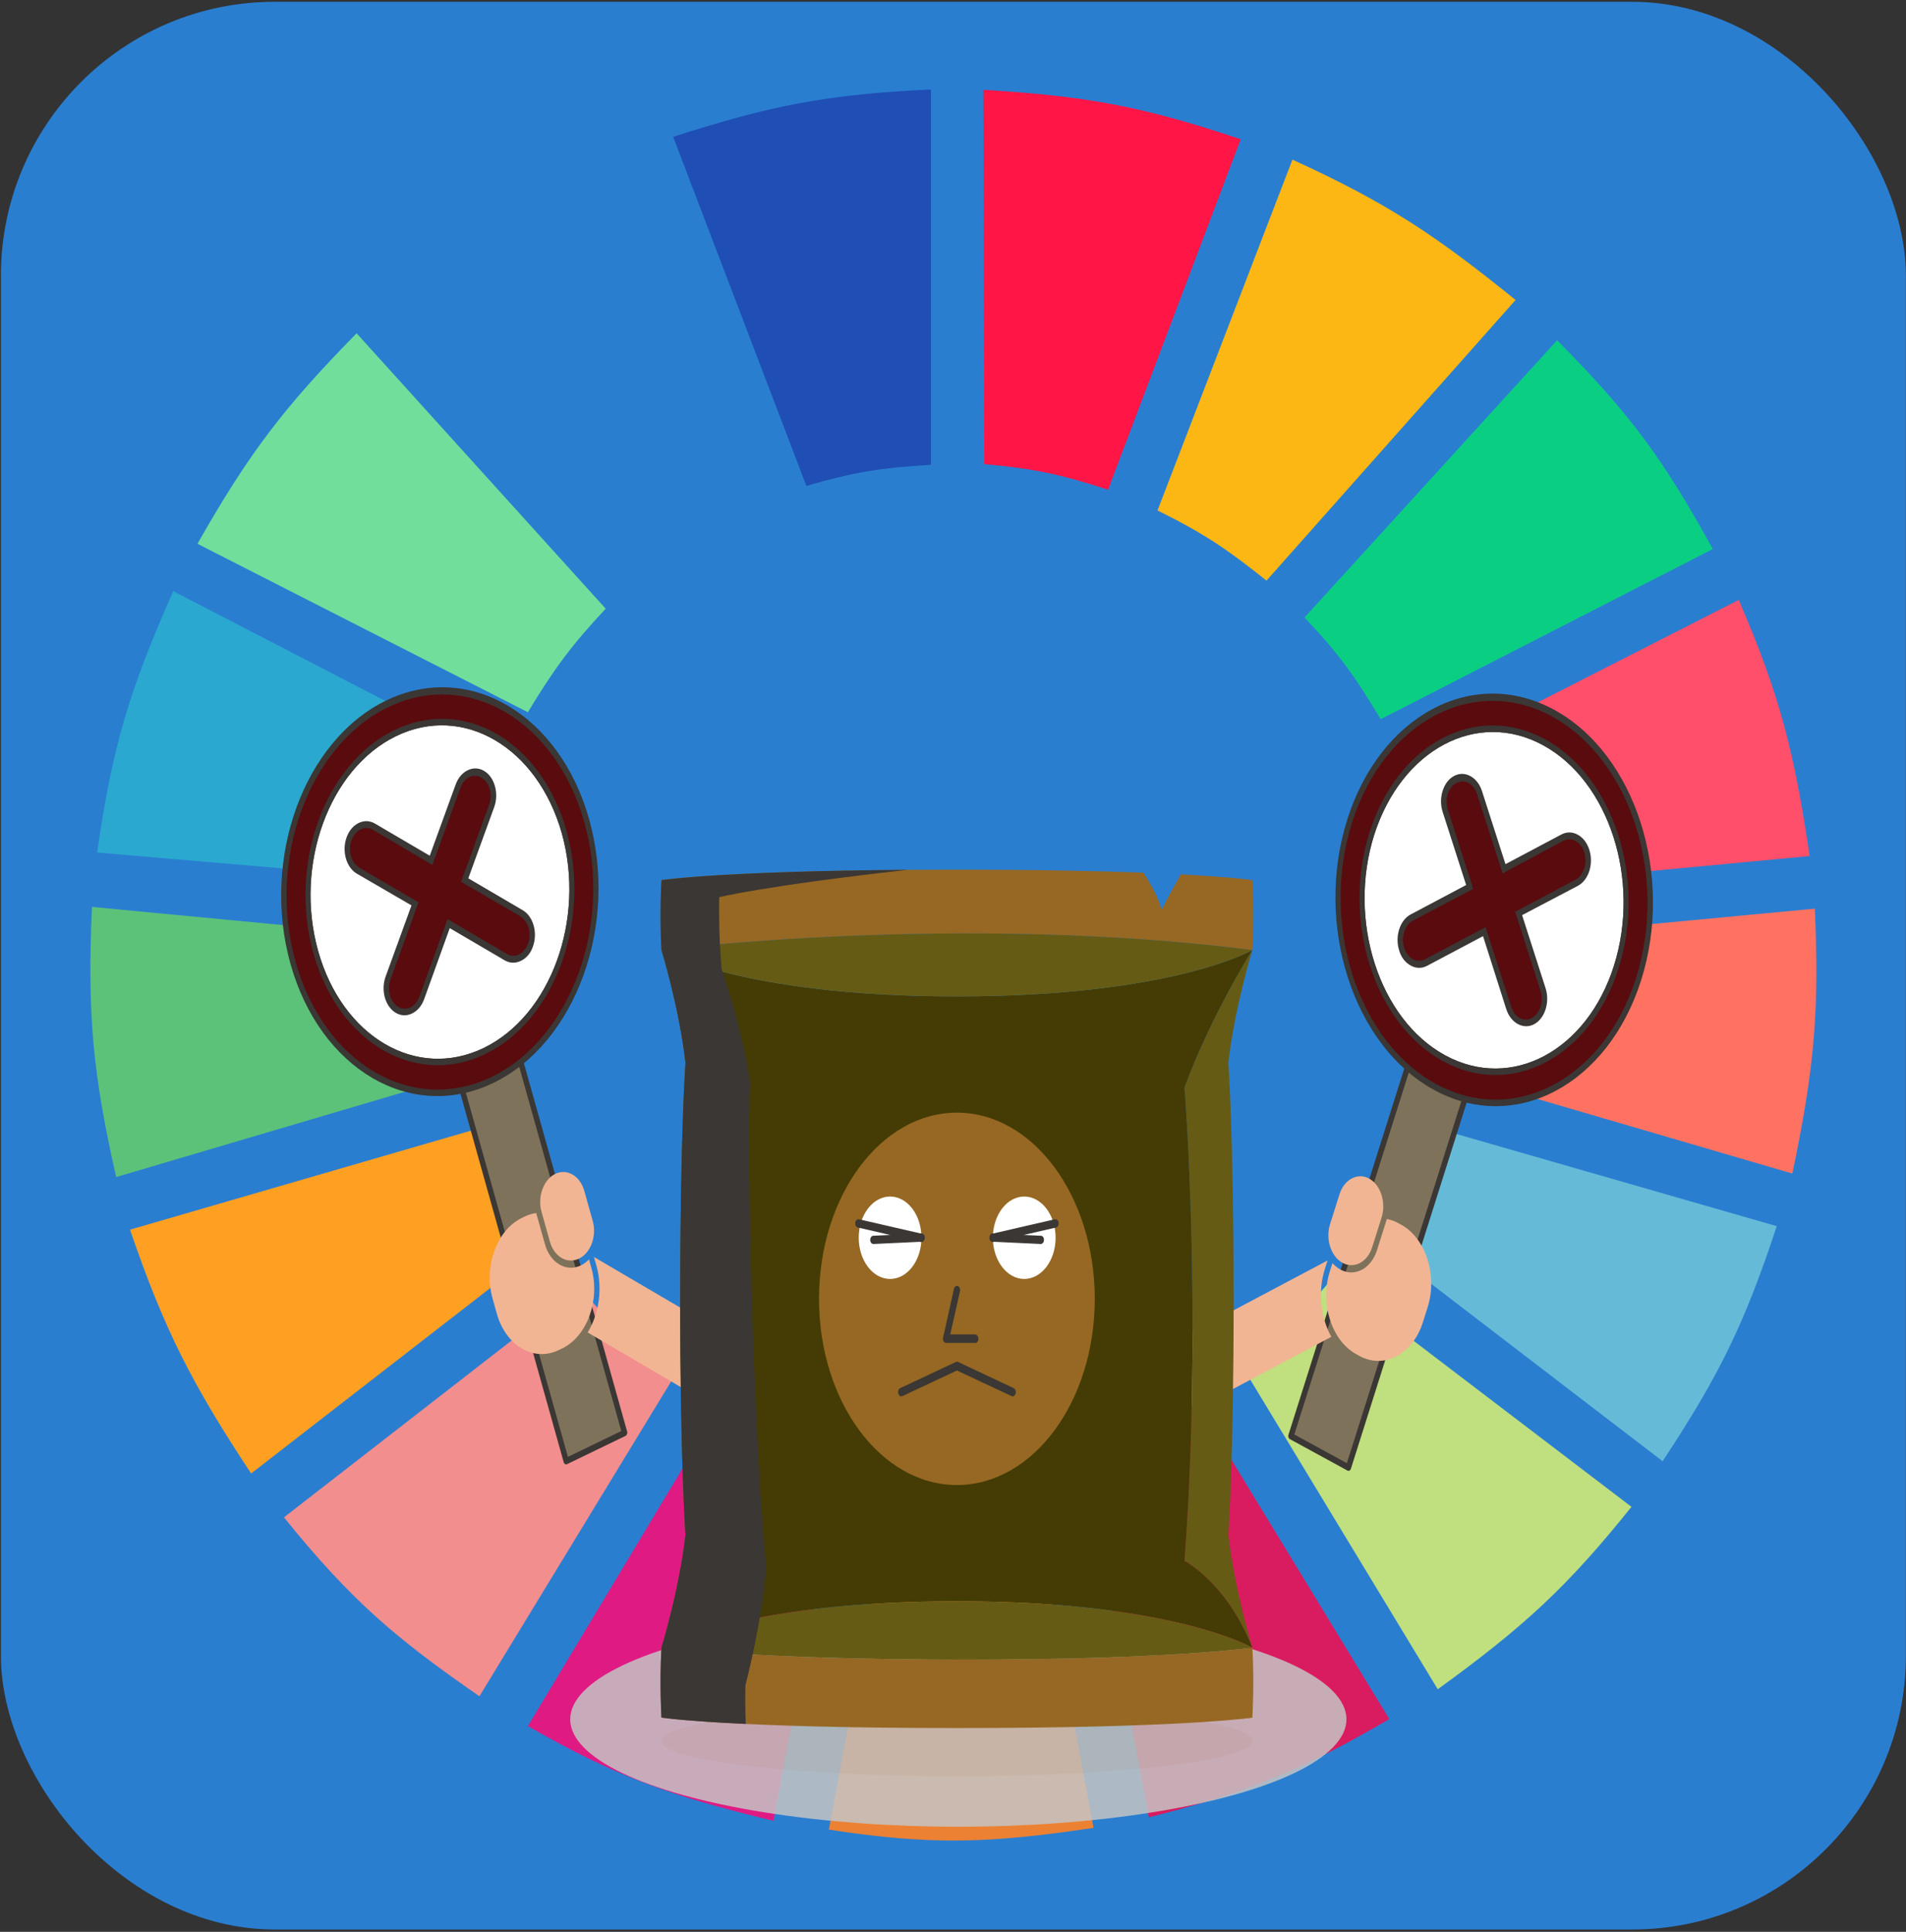 <svg width="686" height="695" viewBox="0 0 686 695" fill="none" xmlns="http://www.w3.org/2000/svg">
<rect x="0" y="0" width="686" height="695" fill="#333333" stroke="none"/>
<rect x="0.328" y="0.648" width="685.626" height="693.507" rx="98.51" fill="#2A7ED0"/>
<path d="M290.224 174.81L242.285 49.226C277.096 38.048 297.251 33.959 335.05 32.187V167.237C317.084 168.244 307.241 169.866 290.224 174.81Z" fill="#1F4EB4"/>
<path d="M354.283 166.974L353.916 32.317C390.367 34.524 410.628 38.026 446.545 50.099L398.81 176.184C381.682 170.6 371.919 168.539 354.283 166.974Z" fill="#FF1546"/>
<path d="M416.607 183.645L465.169 57.43C499.695 73.183 516.843 84.785 545.482 107.916L455.83 208.888C441.811 197.683 433.427 191.942 416.607 183.645Z" fill="#FDB714"/>
<path d="M469.525 222.141L560.422 122.431C587.087 149.172 598.992 165.813 616.454 197.529L496.919 258.743C487.687 243.248 481.814 235.137 469.525 222.141Z" fill="#0ACF83"/>
<path d="M505.635 277.044L625.793 215.83C640.682 250.221 645.766 270.558 651.318 307.967L517.464 320.589C514.839 303.128 512.247 293.603 505.635 277.044Z" fill="#FF4F6A"/>
<path d="M515.594 384.327C518.591 367.561 519.546 357.817 519.329 339.521L653.184 326.899C654.846 363.585 653.019 384.433 645.09 422.192L515.594 384.327Z" fill="#FF7262"/>
<path d="M491.312 443.648C500.09 429.232 504.222 420.564 509.99 403.891L639.486 441.124C627.9 476.148 618.908 494.665 598.396 525.688L491.312 443.648Z" fill="#65BBD7"/>
<path d="M587.196 542.097L479.489 460.057C467.655 473.552 460.544 480.428 447.115 491.61L517.467 607.729C548.622 585.15 564.068 570.913 587.196 542.097Z" fill="#C0DF7E"/>
<path d="M500.036 618.457L429.684 502.97C414.421 510.683 405.482 514.497 388.594 520.009L413.497 653.797C449.174 644.803 468.135 637.028 500.036 618.457Z" fill="#D91B5F"/>
<path d="M323.224 525.058C340.97 526.22 350.921 525.873 368.672 523.796L393.575 657.584C355.512 663.319 334.597 663.79 298.32 658.215L323.224 525.058Z" fill="#EC8134"/>
<path d="M189.99 620.981L259.719 504.863C275.528 513.132 285.118 516.651 303.3 521.271L278.397 655.059C240.753 646.017 221.168 638.869 189.99 620.981Z" fill="#E01A83"/>
<path d="M102.201 545.883L208.662 463.212C220.534 477.18 228.255 483.844 242.904 494.766L172.553 610.253C141.759 588.968 125.987 575.302 102.201 545.883Z" fill="#F28E8E"/>
<path d="M90.377 530.106C69.201 497.954 59.319 478.921 46.797 442.387L175.048 405.153C181.453 422.403 186.312 431.739 196.216 448.067L90.377 530.106Z" fill="#FFA023"/>
<path d="M41.811 423.454C33.572 386.931 31.34 365.746 33.095 326.269L165.704 338.89C165.365 358.441 166.409 368.604 170.062 385.59L41.811 423.454Z" fill="#5CC279"/>
<path d="M34.961 306.705L167.57 318.065C171.25 300.668 174.008 290.985 180.645 273.889L62.355 212.675C46.633 248.135 40.399 268.665 34.961 306.705Z" fill="#2AA8D0"/>
<path d="M71.07 195.635C89.606 163.001 102.234 146.495 128.348 119.906L217.999 218.985C205.868 231.951 199.749 240.124 189.983 256.219L71.07 195.635Z" fill="#70DF9C"/>
<path d="M233.563 205.102C247.013 194.964 255.106 189.889 270.918 182.383L222.357 56.799C190.757 71.313 173.407 81.939 143.289 106.023L233.563 205.102Z" fill="#2A7ED0"/>
<ellipse cx="344.92" cy="618.533" rx="139.691" ry="38.649" fill="#C4C4C4" fill-opacity="0.85"/>
<path d="M150.24 334.584L171.261 324.422L224.837 515.554L203.816 525.716L150.24 334.584Z" fill="#7E725B"/>
<path d="M225.124 516.577L204.103 526.739C203.603 526.981 203.058 526.662 202.879 526.021L149.339 335.017C149.159 334.377 149.416 333.671 149.917 333.429L170.938 323.266C171.438 323.024 171.982 323.343 172.162 323.984L225.738 515.116C225.881 515.629 225.625 516.335 225.124 516.577ZM204.393 524.126L223.613 514.834L170.647 325.88L151.428 335.171L204.393 524.126Z" fill="#3A3734"/>
<path d="M277.307 489.455L213.791 452.229L214.653 455.304C216.987 463.631 215.566 472.754 211.51 479.37L268.77 512.929L277.307 489.455Z" fill="#F2B594"/>
<path d="M201.127 485.702L202.329 485.121C211.338 480.766 216.088 467.705 212.856 456.176L211.994 453.101C211.101 453.969 210.172 454.71 209.071 455.242C203.765 457.807 198.017 454.331 196.15 447.669L193.133 436.908C193.098 436.78 193.062 436.652 192.99 436.396C191.681 436.592 190.308 436.965 189.006 437.594L187.805 438.175C178.796 442.53 174.046 455.591 177.278 467.12L178.822 472.629C182.054 484.158 192.118 490.057 201.127 485.702Z" fill="#F2B594"/>
<path d="M194.894 435.912L197.91 446.673C199.454 452.181 204.179 454.843 208.383 452.811C212.687 450.73 214.834 444.601 213.326 439.22L210.309 428.46C208.765 422.951 204.041 420.289 199.837 422.322C195.632 424.354 193.386 430.532 194.894 435.912Z" fill="#F2B594"/>
<path d="M174.361 378.055C149.737 389.959 122.434 374.065 113.565 342.423C104.731 310.909 117.534 275.482 142.259 263.529C166.884 251.624 194.186 267.519 203.055 299.161C211.825 330.851 198.986 366.15 174.361 378.055Z" fill="white"/>
<path d="M174.682 379.205C149.557 391.352 121.811 375.09 112.798 342.936C103.784 310.782 116.88 274.776 142.005 262.63C167.13 250.484 194.876 266.745 203.889 298.899C212.903 331.054 199.807 367.059 174.682 379.205ZM142.615 264.808C118.491 276.47 105.809 311.112 114.499 342.113C123.153 372.987 149.847 388.738 174.072 377.028C198.196 365.365 210.878 330.723 202.188 299.722C193.398 268.769 166.74 253.145 142.615 264.808Z" fill="#3A3734"/>
<path d="M139.377 253.275C110.247 267.357 95.034 309.187 105.483 346.465C115.933 383.744 148.167 402.636 177.297 388.554C206.426 374.472 221.639 332.642 211.19 295.364C200.74 258.085 168.506 239.193 139.377 253.275ZM174.352 378.049C149.727 389.954 122.425 374.06 113.556 342.418C104.722 310.904 117.525 275.476 142.249 263.524C166.874 251.619 194.176 267.513 203.046 299.155C211.815 330.845 198.977 366.145 174.352 378.049Z" fill="#5A0B0E"/>
<path d="M177.59 389.581C147.96 403.905 115.182 384.695 104.553 346.776C93.924 308.857 109.394 266.321 139.024 251.997C168.654 237.673 201.432 256.884 212.061 294.803C222.69 332.722 207.22 375.257 177.59 389.581ZM139.706 254.431C111.077 268.271 96.12 309.395 106.39 346.033C116.66 382.671 148.351 401.244 176.979 387.404C205.608 373.564 220.565 332.44 210.295 295.802C200.025 259.164 168.335 240.591 139.706 254.431ZM174.681 379.205C149.556 391.351 121.81 375.09 112.797 342.936C103.784 310.781 116.879 274.776 142.004 262.63C167.13 250.483 194.876 266.745 203.889 298.899C212.902 331.053 199.807 367.059 174.681 379.205ZM142.615 264.807C118.49 276.47 105.809 311.112 114.498 342.113C123.153 372.986 149.846 388.738 174.071 377.027C198.195 365.365 210.877 330.723 202.187 299.722C193.397 268.769 166.739 253.145 142.615 264.807Z" fill="#3A3734"/>
<path d="M167.258 316.609L176.951 289.958C178.556 285.545 177.119 280.421 173.755 278.556C170.355 276.564 166.351 278.499 164.846 282.863L155.153 309.514L134.615 297.478C131.215 295.485 127.211 297.421 125.706 301.785C124.102 306.197 125.538 311.321 128.902 313.186L149.44 325.223L139.747 351.874C138.142 356.286 139.578 361.41 142.943 363.275C144.575 364.232 146.392 364.226 148.094 363.403C149.695 362.629 151.081 361.086 151.952 358.92L161.645 332.269L182.182 344.305C183.814 345.262 185.631 345.256 187.333 344.434C188.935 343.659 190.321 342.116 191.191 339.95C192.796 335.538 191.36 330.413 187.995 328.549L167.258 316.609Z" fill="#5A0B0E"/>
<path d="M187.453 345.686C185.551 346.606 183.497 346.58 181.593 345.464L161.872 333.906L152.664 359.449C151.765 361.92 150.215 363.688 148.313 364.607C146.411 365.527 144.358 365.501 142.454 364.385C138.646 362.153 136.994 356.261 138.791 351.319L148.099 325.727L128.413 314.296C124.605 312.064 122.953 306.172 124.751 301.23C125.649 298.759 127.2 296.991 129.102 296.071C131.004 295.152 133.057 295.178 134.961 296.294L154.682 307.852L163.99 282.26C164.889 279.789 166.439 278.021 168.341 277.102C170.243 276.182 172.297 276.208 174.201 277.324C176.105 278.44 177.452 280.407 178.134 282.841C178.816 285.275 178.762 287.92 177.863 290.391L168.555 315.983L188.141 327.461C191.949 329.693 193.601 335.586 191.804 340.528C191.005 342.951 189.455 344.718 187.453 345.686ZM161.074 330.655L182.428 343.17C183.788 343.967 185.405 344.058 186.806 343.38C188.208 342.703 189.394 341.257 190.035 339.492C191.384 335.785 190.163 331.43 187.271 329.628L165.953 317.241L176.031 289.531C176.673 287.766 176.771 285.682 176.268 283.889C175.765 282.095 174.662 280.592 173.302 279.795C171.942 278.998 170.325 278.907 168.924 279.584C167.522 280.262 166.336 281.708 165.694 283.473L155.616 311.183L134.227 298.54C132.867 297.743 131.25 297.651 129.848 298.329C128.347 299.055 127.161 300.501 126.519 302.266C125.171 305.972 126.392 310.328 129.284 312.13L150.637 324.645L140.559 352.355C139.211 356.061 140.432 360.417 143.324 362.219C144.684 363.016 146.301 363.107 147.703 362.43C149.104 361.752 150.29 360.306 150.932 358.541L161.074 330.655Z" fill="#3A3734"/>
<path d="M545.387 338.051L524.7 326.765L464.605 516.74L485.291 528.026L545.387 338.051Z" fill="#7E725B"/>
<path d="M464.28 517.756L484.966 529.042C485.459 529.311 486.014 529.016 486.215 528.38L546.27 338.532C546.472 337.895 546.239 337.171 545.746 336.902L525.06 325.616C524.567 325.348 524.012 325.642 523.811 326.279L463.716 516.254C463.555 516.763 463.787 517.488 464.28 517.756ZM484.764 526.394L465.851 516.075L525.262 328.265L544.175 338.583L484.764 526.394Z" fill="#3A3734"/>
<path d="M412.999 487.831L477.811 453.465L476.844 456.521C474.226 464.797 475.338 474.063 479.171 480.933L420.743 511.913L412.999 487.831Z" fill="#F2B594"/>
<path d="M489.337 487.831L488.155 487.186C479.29 482.349 474.981 468.95 478.606 457.49L479.573 454.435C480.437 455.354 481.341 456.146 482.425 456.737C487.646 459.585 493.515 456.367 495.609 449.746L498.993 439.051C499.033 438.923 499.073 438.796 499.154 438.541C500.457 438.804 501.818 439.248 503.098 439.947L504.281 440.592C513.146 445.428 517.455 458.828 513.83 470.287L512.098 475.762C508.473 487.222 498.203 492.668 489.337 487.831Z" fill="#F2B594"/>
<path d="M497.27 437.957L493.886 448.652C492.154 454.128 487.337 456.576 483.2 454.319C478.964 452.008 477.025 445.724 478.716 440.376L482.1 429.681C483.832 424.205 488.649 421.757 492.786 424.014C496.923 426.271 498.961 432.609 497.27 437.957Z" fill="#F2B594"/>
<path d="M519.779 380.662C544.012 393.882 571.867 379.218 581.816 347.768C591.724 316.445 580.119 280.103 555.788 266.829C531.556 253.609 503.7 268.273 493.751 299.723C483.901 331.227 495.547 367.441 519.779 380.662Z" fill="white"/>
<path d="M519.417 381.807C544.142 395.296 572.454 380.284 582.564 348.324C592.674 316.365 580.795 279.426 556.07 265.938C531.345 252.449 503.033 267.461 492.923 299.42C482.814 331.38 494.692 368.318 519.417 381.807ZM555.386 268.102C579.126 281.054 590.637 316.597 580.889 347.411C571.182 378.097 543.94 392.648 520.102 379.643C496.362 366.691 484.851 331.147 494.598 300.334C504.444 269.574 531.646 255.151 555.386 268.102Z" fill="#3A3734"/>
<path d="M559.014 256.642C587.679 272.281 601.479 315.195 589.758 352.247C578.037 389.3 545.146 406.741 516.48 391.102C487.815 375.463 474.015 332.55 485.736 295.497C497.457 258.444 530.349 241.004 559.014 256.642ZM519.783 380.661C544.016 393.881 571.871 379.217 581.82 347.767C591.728 316.444 580.123 280.103 555.792 266.829C531.559 253.608 503.704 268.272 493.755 299.723C483.905 331.227 495.551 367.441 519.783 380.661Z" fill="#5A0B0E"/>
<path d="M516.154 392.121C545.312 408.029 578.759 390.294 590.681 352.604C602.603 314.915 588.571 271.277 559.413 255.37C530.255 239.462 496.808 257.197 484.886 294.887C472.963 332.576 486.996 376.214 516.154 392.121ZM558.647 257.789C586.82 273.159 600.387 315.348 588.868 351.764C577.348 388.18 545.011 405.327 516.839 389.957C488.666 374.587 475.099 332.397 486.618 295.981C498.138 259.565 530.475 242.419 558.647 257.789ZM519.416 381.808C544.141 395.297 572.453 380.285 582.563 348.325C592.673 316.365 580.795 279.427 556.07 265.938C531.345 252.449 503.033 267.461 492.923 299.421C482.813 331.38 494.691 368.319 519.416 381.808ZM555.385 268.103C579.125 281.054 590.636 316.598 580.889 347.411C571.182 378.098 543.94 392.648 520.101 379.643C496.361 366.691 484.85 331.148 494.597 300.334C504.443 269.574 531.645 255.151 555.385 268.103Z" fill="#3A3734"/>
<path d="M528.977 319.089L520.184 291.747C518.729 287.221 520.34 282.128 523.769 280.415C527.239 278.575 531.179 280.725 532.536 285.198L541.329 312.54L562.285 301.428C565.755 299.588 569.695 301.738 571.052 306.211C572.508 310.738 570.897 315.831 567.467 317.543L546.511 328.655L555.303 355.997C556.759 360.523 555.148 365.616 551.719 367.329C550.053 368.212 548.235 368.116 546.561 367.202C544.985 366.343 543.65 364.719 542.853 362.492L534.061 335.151L513.104 346.262C511.439 347.145 509.621 347.05 507.946 346.136C506.37 345.276 505.036 343.652 504.239 341.426C502.783 336.899 504.394 331.806 507.823 330.093L528.977 319.089Z" fill="#5A0B0E"/>
<path d="M507.774 347.389C509.646 348.411 511.701 348.487 513.644 347.456L533.768 336.786L542.112 362.987C542.928 365.522 544.419 367.381 546.29 368.402C548.162 369.423 550.217 369.499 552.16 368.469C556.046 366.409 557.899 360.551 556.268 355.481L547.825 329.226L567.909 318.683C571.795 316.623 573.648 310.766 572.017 305.696C571.202 303.161 569.711 301.302 567.839 300.281C565.968 299.26 563.913 299.184 561.97 300.214L541.846 310.884L533.403 284.629C532.588 282.094 531.096 280.236 529.225 279.215C527.353 278.194 525.298 278.117 523.355 279.148C521.412 280.178 519.998 282.094 519.232 284.513C518.467 286.932 518.432 289.6 519.247 292.135L527.69 318.39L507.705 328.987C503.819 331.048 501.966 336.905 503.596 341.975C504.313 344.456 505.804 346.315 507.774 347.389ZM534.676 333.549L512.887 345.102C511.499 345.838 509.879 345.85 508.499 345.098C507.12 344.345 505.983 342.829 505.401 341.018C504.178 337.216 505.547 332.886 508.502 331.214L530.251 319.788L521.109 291.36C520.527 289.549 520.5 287.444 521.064 285.661C521.628 283.879 522.782 282.419 524.17 281.683C525.558 280.947 527.179 280.935 528.558 281.688C529.937 282.44 531.075 283.956 531.657 285.767L540.799 314.195L562.628 302.514C564.016 301.778 565.637 301.767 567.016 302.519C568.493 303.325 569.631 304.842 570.213 306.652C571.436 310.455 570.066 314.784 567.112 316.457L545.322 328.01L554.464 356.438C555.687 360.241 554.317 364.57 551.363 366.242C549.975 366.978 548.354 366.99 546.975 366.238C545.596 365.485 544.459 363.969 543.876 362.158L534.676 333.549Z" fill="#3A3734"/>
<g opacity="0.4">
<g opacity="0.4">
<path opacity="0.4" d="M238.066 626.373C238.066 633.341 285.675 638.989 344.404 638.989C403.132 638.989 450.74 633.341 450.74 626.373C450.74 619.405 403.132 613.755 344.404 613.755C285.675 613.756 238.066 619.405 238.066 626.373Z" fill="#966823"/>
</g>
</g>
<path d="M450.744 316.62C450.744 316.62 443.824 315.556 425.002 314.56C420.481 322.472 418.098 327.324 418.098 327.324C417.095 323.388 414.453 318.494 411.576 313.954C395.489 313.341 373.602 312.862 344.406 312.862C262.494 312.862 238.069 316.62 238.069 316.62C238.069 316.62 237.32 329.032 238.069 341.788C238.069 341.788 344.814 328.348 450.743 341.788C451.492 329.034 450.744 316.62 450.744 316.62Z" fill="#966823"/>
<path d="M262.49 561.554C255.96 472.28 262.49 391.205 262.49 391.205C252.694 364.786 238.066 341.784 238.066 341.784C238.066 341.784 244.394 362.281 246.707 382.322C246.707 382.322 244.803 408.512 244.803 467.268C244.803 526.026 246.707 552.217 246.707 552.217C244.394 572.257 238.066 592.755 238.066 592.755C247.387 569.297 262.49 561.554 262.49 561.554Z" fill="#665B15"/>
<path d="M444.008 467.27C444.008 408.513 442.103 382.322 442.103 382.322C444.417 362.281 450.744 341.784 450.744 341.784C450.744 341.784 436.116 364.785 426.32 391.205C426.32 391.205 432.851 472.28 426.32 561.554C426.32 561.554 441.424 569.297 450.744 592.755C450.744 592.755 444.417 572.256 442.103 552.217C442.102 552.219 444.008 526.028 444.008 467.27Z" fill="#665B15"/>
<path d="M238.069 592.756C237.32 605.509 238.069 617.921 238.069 617.921C238.069 617.921 262.493 621.681 344.406 621.681C426.32 621.681 450.744 617.921 450.744 617.921C450.744 617.921 451.492 605.51 450.744 592.756C450.744 592.756 421.149 597.081 347.264 597.081C273.378 597.083 238.069 592.756 238.069 592.756Z" fill="#966823"/>
<path d="M426.317 561.554C432.849 472.28 426.317 391.205 426.317 391.205C436.115 364.786 450.742 341.784 450.742 341.784C450.742 341.784 422.224 358.469 344.404 358.469C266.585 358.469 238.066 341.784 238.066 341.784C238.066 341.784 252.695 364.785 262.49 391.205C262.49 391.205 255.959 472.28 262.49 561.554C262.49 561.554 247.387 569.297 238.066 592.754C238.066 592.754 266.584 576.068 344.404 576.068C422.224 576.068 450.742 592.754 450.742 592.754C441.42 569.297 426.317 561.554 426.317 561.554Z" fill="#443C04"/>
<path d="M450.74 341.784C344.811 328.346 238.066 341.784 238.066 341.784C238.066 341.784 266.582 358.47 344.403 358.47C422.223 358.47 450.74 341.784 450.74 341.784Z" fill="#665B15"/>
<path d="M238.066 592.757C238.066 592.757 273.376 597.083 347.261 597.083C421.146 597.083 450.739 592.757 450.739 592.757C450.739 592.757 422.223 576.071 344.403 576.071C266.582 576.073 238.066 592.757 238.066 592.757Z" fill="#665B15"/>
<path d="M394.026 467.27C394.026 504.266 371.809 534.256 344.403 534.256C316.997 534.256 294.779 504.265 294.779 467.27C294.779 430.275 316.997 400.285 344.403 400.285C371.809 400.285 394.026 430.275 394.026 467.27Z" fill="#966823"/>
<path d="M268.289 606.281C268.291 606.276 274.086 584.628 275.778 563.832C275.778 563.832 272.928 537.124 270.922 476.794C268.918 416.464 269.98 389.392 269.98 389.392C266.921 369.036 259.725 348.596 259.725 348.596C258.521 335.573 258.866 322.758 258.866 322.758C258.866 322.758 275.353 318.665 326.699 312.928C258.922 313.415 238.069 316.624 238.069 316.624C238.069 316.624 237.32 329.035 238.069 341.791C238.069 341.791 244.397 362.286 246.709 382.327C246.709 382.327 244.804 408.518 244.804 467.275C244.804 526.033 246.709 552.224 246.709 552.224C244.397 572.262 238.071 592.756 238.069 592.762C237.32 605.514 238.069 617.928 238.069 617.928C238.069 617.928 246.109 619.163 268.413 620.218C268.253 616.063 268.164 611.207 268.289 606.281Z" fill="#3A3734"/>
<path d="M444.352 315.909C444.192 315.893 444.027 315.879 443.859 315.863C443.936 316.09 444.007 316.314 444.072 316.536C444.073 316.536 444.17 316.316 444.352 315.909Z" fill="#966823"/>
<path d="M450.745 617.919C450.745 617.919 450.748 617.881 450.751 617.818C448.991 618.057 447.162 618.298 445.252 618.546C449.101 618.172 450.745 617.919 450.745 617.919Z" fill="#966823"/>
<path d="M379.929 445.29C379.929 449.222 378.74 452.994 376.622 455.775C374.505 458.555 371.633 460.117 368.638 460.117C365.644 460.117 362.772 458.555 360.655 455.775C358.537 452.994 357.348 449.222 357.348 445.29C357.348 441.357 358.537 437.586 360.655 434.805C362.772 432.024 365.644 430.462 368.638 430.462C371.633 430.462 374.505 432.024 376.622 434.805C378.74 437.586 379.929 441.357 379.929 445.29Z" fill="white"/>
<path d="M331.652 445.29C331.652 449.222 330.462 452.994 328.345 455.775C326.228 458.555 323.356 460.117 320.361 460.117C317.367 460.117 314.495 458.555 312.377 455.775C310.26 452.994 309.07 449.222 309.07 445.29C309.07 441.357 310.26 437.586 312.377 434.805C314.495 432.024 317.367 430.462 320.361 430.462C323.356 430.462 326.228 432.024 328.345 434.805C330.462 437.586 331.652 441.357 331.652 445.29Z" fill="white"/>
<path d="M364.438 502.353C364.282 502.353 364.204 502.353 364.049 502.25L344.426 493.047L324.803 502.25C324.18 502.557 323.557 502.148 323.324 501.33C323.09 500.512 323.402 499.694 324.024 499.387L344.037 489.979C344.27 489.877 344.582 489.877 344.815 489.979L364.827 499.387C365.45 499.694 365.762 500.512 365.528 501.33C365.372 501.944 364.905 502.353 364.438 502.353Z" fill="#3A3734"/>
<path d="M351.047 483.127H340.534C340.145 483.127 339.834 482.923 339.6 482.514C339.366 482.105 339.289 481.593 339.444 481.184L343.338 463.698C343.493 462.88 344.194 462.471 344.739 462.675C345.362 462.88 345.674 463.8 345.518 464.516L342.014 480.059H350.969C351.592 480.059 352.137 480.775 352.137 481.593C352.215 482.411 351.67 483.127 351.047 483.127Z" fill="#3A3734"/>
<path d="M331.654 446.825C331.576 446.825 331.498 446.825 331.42 446.825L308.761 441.609C308.138 441.507 307.748 440.689 307.826 439.871C307.904 439.053 308.527 438.542 309.15 438.644L331.81 443.859C332.433 443.961 332.822 444.779 332.744 445.598C332.666 446.313 332.199 446.825 331.654 446.825Z" fill="#3A3734"/>
<path d="M314.371 447.54C313.748 447.54 313.203 446.927 313.203 446.109C313.203 445.291 313.67 444.575 314.293 444.575L331.58 443.757C331.58 443.757 331.58 443.757 331.658 443.757C332.281 443.757 332.826 444.37 332.826 445.188C332.826 446.007 332.359 446.722 331.736 446.722L314.371 447.54Z" fill="#3A3734"/>
<path d="M357.272 446.825C356.727 446.825 356.259 446.313 356.104 445.598C356.026 444.779 356.415 443.961 357.038 443.859L379.698 438.644C380.321 438.542 380.943 439.053 381.021 439.871C381.099 440.689 380.71 441.507 380.087 441.609L357.427 446.825C357.427 446.722 357.35 446.825 357.272 446.825Z" fill="#3A3734"/>
<path d="M374.562 447.539L357.275 446.72C356.652 446.72 356.107 446.005 356.185 445.187C356.185 444.368 356.73 443.653 357.353 443.755L374.64 444.573C375.263 444.573 375.808 445.289 375.73 446.107C375.73 446.925 375.185 447.539 374.562 447.539Z" fill="#3A3734"/>
</svg>
